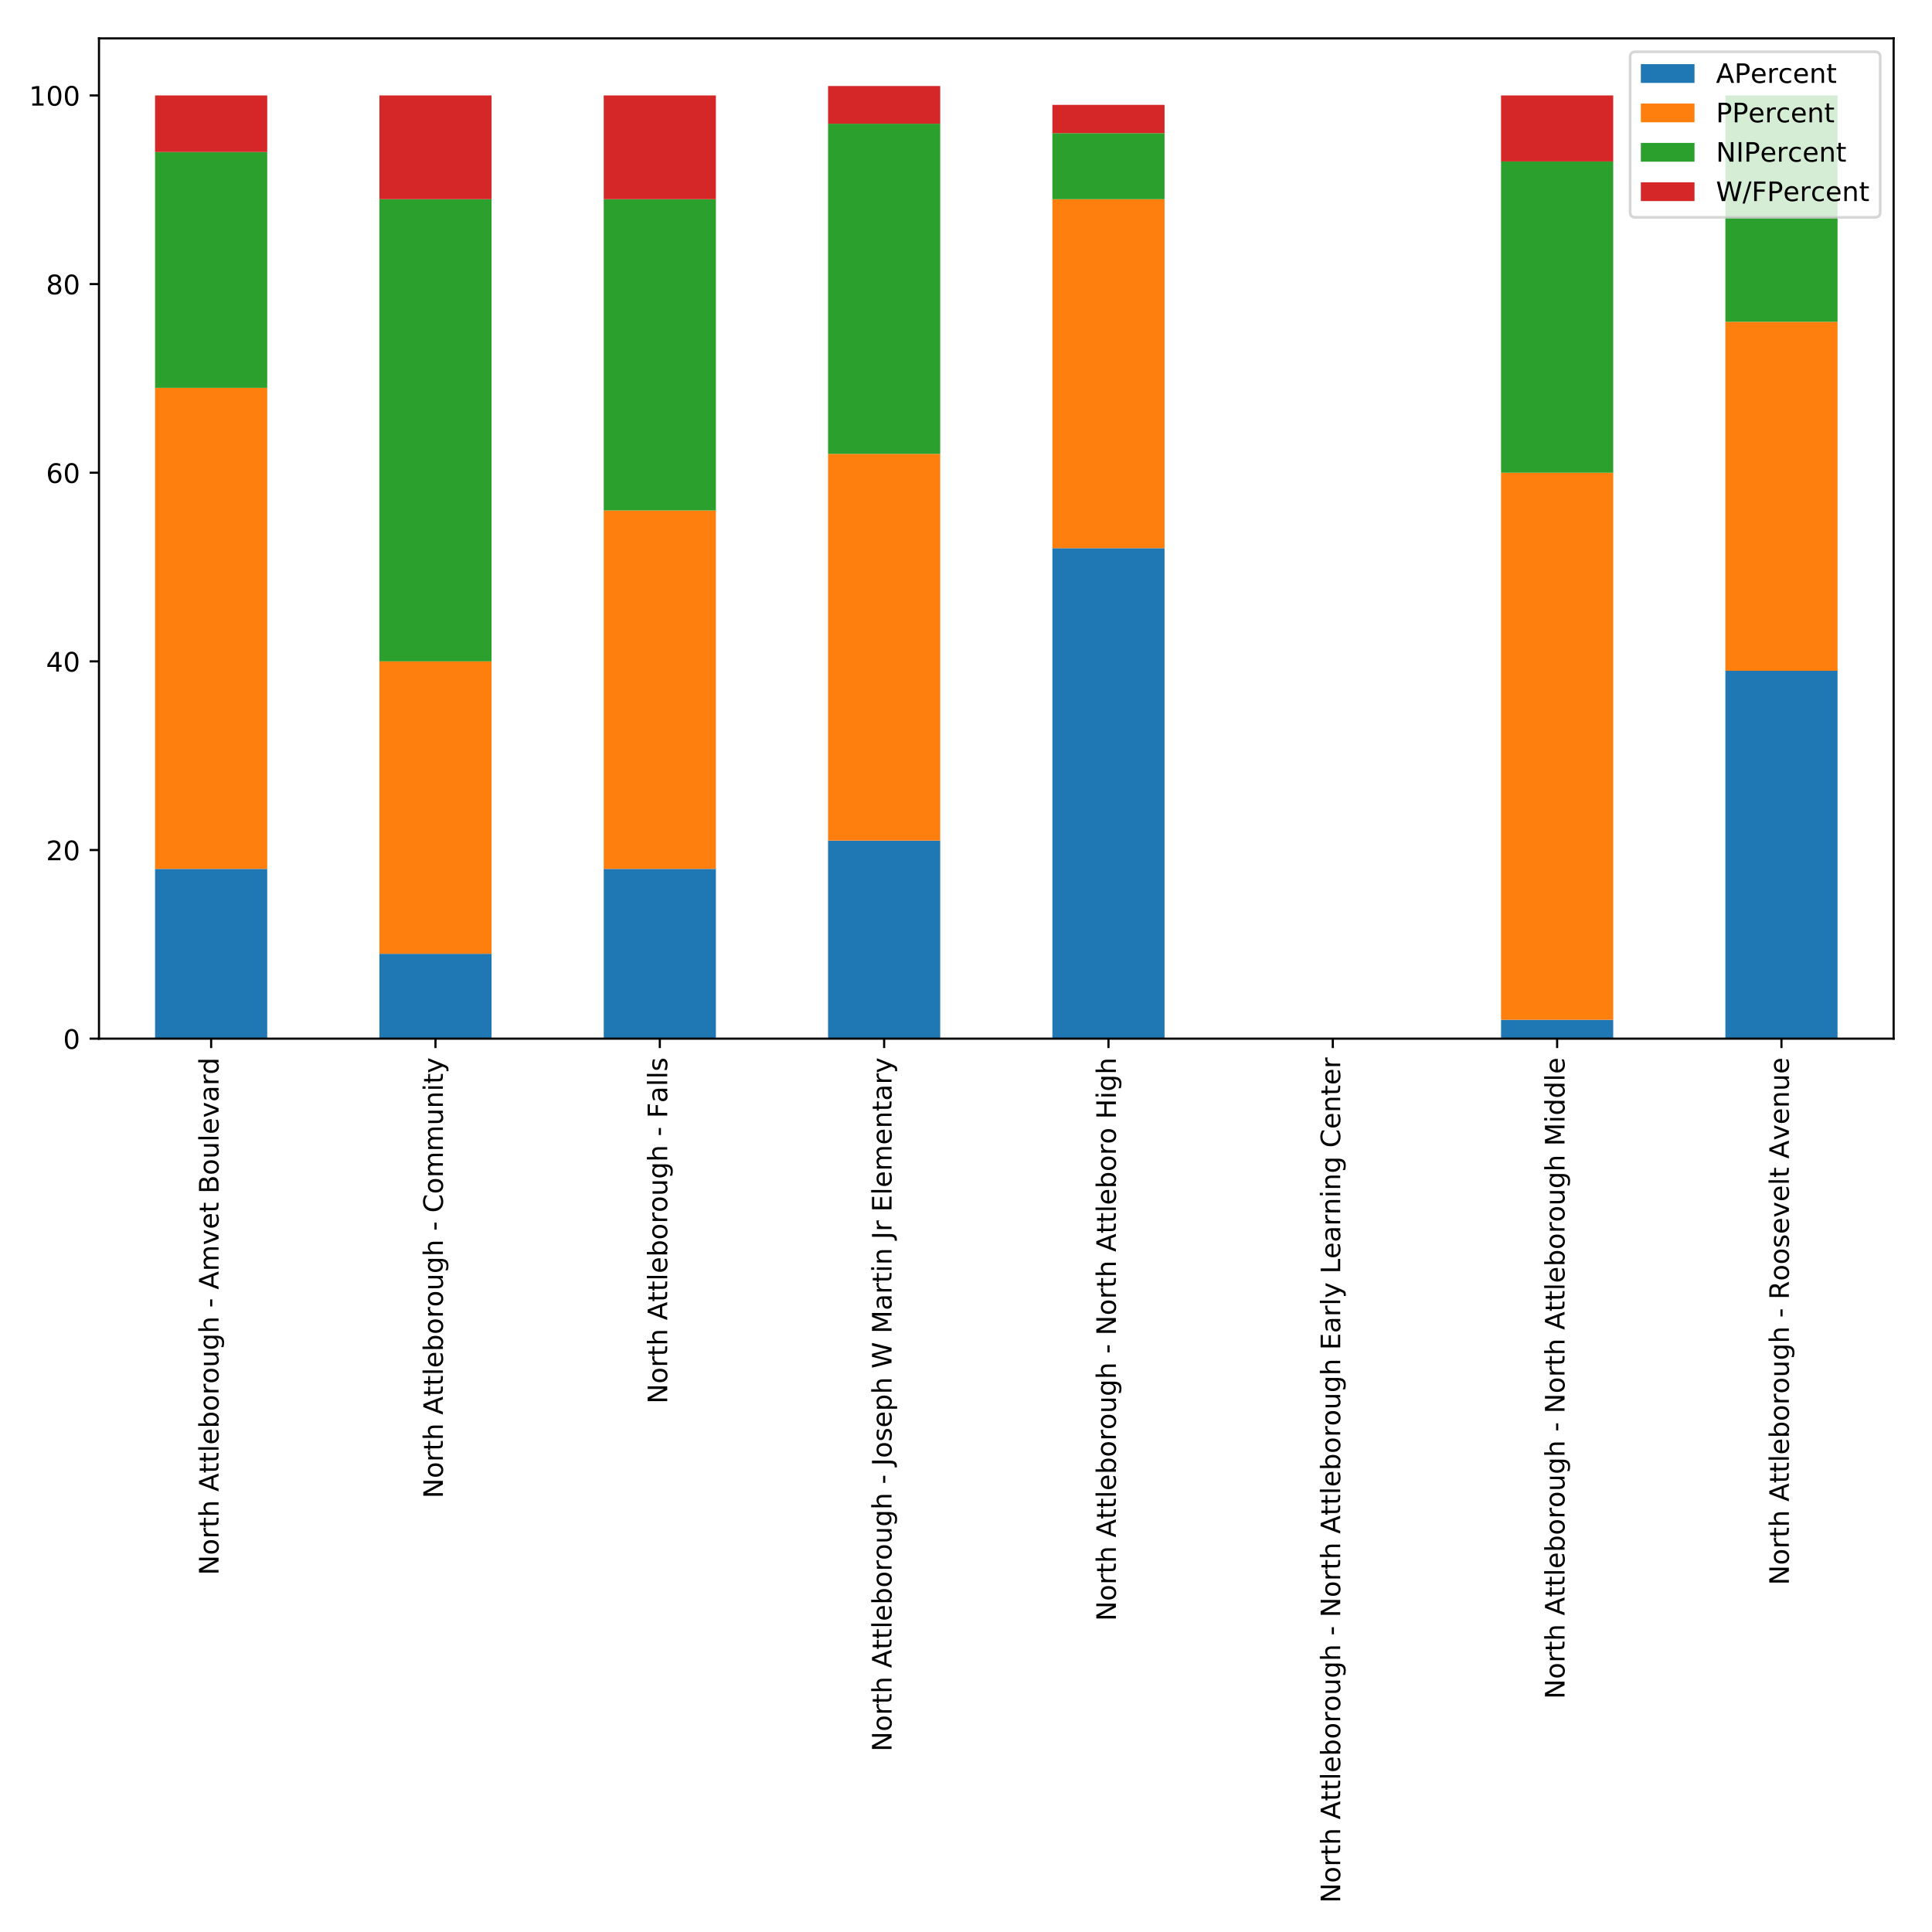 <?xml version="1.0" encoding="utf-8" standalone="no"?>
<!DOCTYPE svg PUBLIC "-//W3C//DTD SVG 1.1//EN"
  "http://www.w3.org/Graphics/SVG/1.1/DTD/svg11.dtd">
<!-- Created with matplotlib (http://matplotlib.org/) -->
<svg height="720pt" version="1.1" viewBox="0 0 720 720" width="720pt" xmlns="http://www.w3.org/2000/svg" xmlns:xlink="http://www.w3.org/1999/xlink">
 <defs>
  <style type="text/css">
*{stroke-linecap:butt;stroke-linejoin:round;}
  </style>
 </defs>
 <g id="figure_1">
  <g id="patch_1">
   <path d="M 0 720 
L 720 720 
L 720 0 
L 0 0 
z
" style="fill:#ffffff;"/>
  </g>
  <g id="axes_1">
   <g id="patch_2">
    <path d="M 36.888 387.077 
L 705.7 387.077 
L 705.7 14.3 
L 36.888 14.3 
z
" style="fill:#ffffff;"/>
   </g>
   <g id="patch_3">
    <path clip-path="url(#pcdb308421e)" d="M 57.788 387.077 
L 99.589 387.077 
L 99.589 323.805 
L 57.788 323.805 
z
" style="fill:#1f77b4;"/>
   </g>
   <g id="patch_4">
    <path clip-path="url(#pcdb308421e)" d="M 141.389 387.077 
L 183.19 387.077 
L 183.19 355.441 
L 141.389 355.441 
z
" style="fill:#1f77b4;"/>
   </g>
   <g id="patch_5">
    <path clip-path="url(#pcdb308421e)" d="M 224.991 387.077 
L 266.792 387.077 
L 266.792 323.805 
L 224.991 323.805 
z
" style="fill:#1f77b4;"/>
   </g>
   <g id="patch_6">
    <path clip-path="url(#pcdb308421e)" d="M 308.593 387.077 
L 350.393 387.077 
L 350.393 313.259 
L 308.593 313.259 
z
" style="fill:#1f77b4;"/>
   </g>
   <g id="patch_7">
    <path clip-path="url(#pcdb308421e)" d="M 392.194 387.077 
L 433.995 387.077 
L 433.995 204.291 
L 392.194 204.291 
z
" style="fill:#1f77b4;"/>
   </g>
   <g id="patch_8">
    <path clip-path="url(#pcdb308421e)" d="M 475.796 387.077 
L 517.596 387.077 
L 517.596 387.077 
L 475.796 387.077 
z
" style="fill:#1f77b4;"/>
   </g>
   <g id="patch_9">
    <path clip-path="url(#pcdb308421e)" d="M 559.397 387.077 
L 601.198 387.077 
L 601.198 380.046 
L 559.397 380.046 
z
" style="fill:#1f77b4;"/>
   </g>
   <g id="patch_10">
    <path clip-path="url(#pcdb308421e)" d="M 642.999 387.077 
L 684.8 387.077 
L 684.8 249.988 
L 642.999 249.988 
z
" style="fill:#1f77b4;"/>
   </g>
   <g id="patch_11">
    <path clip-path="url(#pcdb308421e)" d="M 57.788 323.805 
L 99.589 323.805 
L 99.589 144.535 
L 57.788 144.535 
z
" style="fill:#ff7f0e;"/>
   </g>
   <g id="patch_12">
    <path clip-path="url(#pcdb308421e)" d="M 141.389 355.441 
L 183.19 355.441 
L 183.19 246.472 
L 141.389 246.472 
z
" style="fill:#ff7f0e;"/>
   </g>
   <g id="patch_13">
    <path clip-path="url(#pcdb308421e)" d="M 224.991 323.805 
L 266.792 323.805 
L 266.792 190.231 
L 224.991 190.231 
z
" style="fill:#ff7f0e;"/>
   </g>
   <g id="patch_14">
    <path clip-path="url(#pcdb308421e)" d="M 308.593 313.259 
L 350.393 313.259 
L 350.393 169.14 
L 308.593 169.14 
z
" style="fill:#ff7f0e;"/>
   </g>
   <g id="patch_15">
    <path clip-path="url(#pcdb308421e)" d="M 392.194 204.291 
L 433.995 204.291 
L 433.995 74.232 
L 392.194 74.232 
z
" style="fill:#ff7f0e;"/>
   </g>
   <g id="patch_16">
    <path clip-path="url(#pcdb308421e)" d="M 475.796 387.077 
L 517.596 387.077 
L 517.596 387.077 
L 475.796 387.077 
z
" style="fill:#ff7f0e;"/>
   </g>
   <g id="patch_17">
    <path clip-path="url(#pcdb308421e)" d="M 559.397 380.046 
L 601.198 380.046 
L 601.198 176.17 
L 559.397 176.17 
z
" style="fill:#ff7f0e;"/>
   </g>
   <g id="patch_18">
    <path clip-path="url(#pcdb308421e)" d="M 642.999 249.988 
L 684.8 249.988 
L 684.8 119.929 
L 642.999 119.929 
z
" style="fill:#ff7f0e;"/>
   </g>
   <g id="patch_19">
    <path clip-path="url(#pcdb308421e)" d="M 57.788 144.535 
L 99.589 144.535 
L 99.589 56.657 
L 57.788 56.657 
z
" style="fill:#2ca02c;"/>
   </g>
   <g id="patch_20">
    <path clip-path="url(#pcdb308421e)" d="M 141.389 246.472 
L 183.19 246.472 
L 183.19 74.232 
L 141.389 74.232 
z
" style="fill:#2ca02c;"/>
   </g>
   <g id="patch_21">
    <path clip-path="url(#pcdb308421e)" d="M 224.991 190.231 
L 266.792 190.231 
L 266.792 74.232 
L 224.991 74.232 
z
" style="fill:#2ca02c;"/>
   </g>
   <g id="patch_22">
    <path clip-path="url(#pcdb308421e)" d="M 308.593 169.14 
L 350.393 169.14 
L 350.393 46.112 
L 308.593 46.112 
z
" style="fill:#2ca02c;"/>
   </g>
   <g id="patch_23">
    <path clip-path="url(#pcdb308421e)" d="M 392.194 74.232 
L 433.995 74.232 
L 433.995 49.627 
L 392.194 49.627 
z
" style="fill:#2ca02c;"/>
   </g>
   <g id="patch_24">
    <path clip-path="url(#pcdb308421e)" d="M 475.796 387.077 
L 517.596 387.077 
L 517.596 387.077 
L 475.796 387.077 
z
" style="fill:#2ca02c;"/>
   </g>
   <g id="patch_25">
    <path clip-path="url(#pcdb308421e)" d="M 559.397 176.17 
L 601.198 176.17 
L 601.198 60.172 
L 559.397 60.172 
z
" style="fill:#2ca02c;"/>
   </g>
   <g id="patch_26">
    <path clip-path="url(#pcdb308421e)" d="M 642.999 119.929 
L 684.8 119.929 
L 684.8 35.566 
L 642.999 35.566 
z
" style="fill:#2ca02c;"/>
   </g>
   <g id="patch_27">
    <path clip-path="url(#pcdb308421e)" d="M 57.788 56.657 
L 99.589 56.657 
L 99.589 35.566 
L 57.788 35.566 
z
" style="fill:#d62728;"/>
   </g>
   <g id="patch_28">
    <path clip-path="url(#pcdb308421e)" d="M 141.389 74.232 
L 183.19 74.232 
L 183.19 35.566 
L 141.389 35.566 
z
" style="fill:#d62728;"/>
   </g>
   <g id="patch_29">
    <path clip-path="url(#pcdb308421e)" d="M 224.991 74.232 
L 266.792 74.232 
L 266.792 35.566 
L 224.991 35.566 
z
" style="fill:#d62728;"/>
   </g>
   <g id="patch_30">
    <path clip-path="url(#pcdb308421e)" d="M 308.593 46.112 
L 350.393 46.112 
L 350.393 32.051 
L 308.593 32.051 
z
" style="fill:#d62728;"/>
   </g>
   <g id="patch_31">
    <path clip-path="url(#pcdb308421e)" d="M 392.194 49.627 
L 433.995 49.627 
L 433.995 39.081 
L 392.194 39.081 
z
" style="fill:#d62728;"/>
   </g>
   <g id="patch_32">
    <path clip-path="url(#pcdb308421e)" d="M 475.796 387.077 
L 517.596 387.077 
L 517.596 387.077 
L 475.796 387.077 
z
" style="fill:#d62728;"/>
   </g>
   <g id="patch_33">
    <path clip-path="url(#pcdb308421e)" d="M 559.397 60.172 
L 601.198 60.172 
L 601.198 35.566 
L 559.397 35.566 
z
" style="fill:#d62728;"/>
   </g>
   <g id="patch_34">
    <path clip-path="url(#pcdb308421e)" d="M 642.999 387.077 
L 684.8 387.077 
L 684.8 387.077 
L 642.999 387.077 
z
" style="fill:#d62728;"/>
   </g>
   <g id="matplotlib.axis_1">
    <g id="xtick_1">
     <g id="line2d_1">
      <defs>
       <path d="M 0 0 
L 0 3.5 
" id="ma7c19be5f5" style="stroke:#000000;stroke-width:0.8;"/>
      </defs>
      <g>
       <use style="stroke:#000000;stroke-width:0.8;" x="78.688" xlink:href="#ma7c19be5f5" y="387.077"/>
      </g>
     </g>
     <g id="text_1">
      <!-- North Attleborough - Amvet Boulevard -->
      <defs>
       <path d="M 9.812 72.906 
L 23.094 72.906 
L 55.422 11.922 
L 55.422 72.906 
L 64.984 72.906 
L 64.984 0 
L 51.703 0 
L 19.391 60.984 
L 19.391 0 
L 9.812 0 
z
" id="DejaVuSans-4e"/>
       <path d="M 30.609 48.391 
Q 23.391 48.391 19.188 42.75 
Q 14.984 37.109 14.984 27.297 
Q 14.984 17.484 19.156 11.844 
Q 23.344 6.203 30.609 6.203 
Q 37.797 6.203 41.984 11.859 
Q 46.188 17.531 46.188 27.297 
Q 46.188 37.016 41.984 42.703 
Q 37.797 48.391 30.609 48.391 
z
M 30.609 56 
Q 42.328 56 49.016 48.375 
Q 55.719 40.766 55.719 27.297 
Q 55.719 13.875 49.016 6.219 
Q 42.328 -1.422 30.609 -1.422 
Q 18.844 -1.422 12.172 6.219 
Q 5.516 13.875 5.516 27.297 
Q 5.516 40.766 12.172 48.375 
Q 18.844 56 30.609 56 
z
" id="DejaVuSans-6f"/>
       <path d="M 41.109 46.297 
Q 39.594 47.172 37.812 47.578 
Q 36.031 48 33.891 48 
Q 26.266 48 22.188 43.047 
Q 18.109 38.094 18.109 28.812 
L 18.109 0 
L 9.078 0 
L 9.078 54.688 
L 18.109 54.688 
L 18.109 46.188 
Q 20.953 51.172 25.484 53.578 
Q 30.031 56 36.531 56 
Q 37.453 56 38.578 55.875 
Q 39.703 55.766 41.062 55.516 
z
" id="DejaVuSans-72"/>
       <path d="M 18.312 70.219 
L 18.312 54.688 
L 36.812 54.688 
L 36.812 47.703 
L 18.312 47.703 
L 18.312 18.016 
Q 18.312 11.328 20.141 9.422 
Q 21.969 7.516 27.594 7.516 
L 36.812 7.516 
L 36.812 0 
L 27.594 0 
Q 17.188 0 13.234 3.875 
Q 9.281 7.766 9.281 18.016 
L 9.281 47.703 
L 2.688 47.703 
L 2.688 54.688 
L 9.281 54.688 
L 9.281 70.219 
z
" id="DejaVuSans-74"/>
       <path d="M 54.891 33.016 
L 54.891 0 
L 45.906 0 
L 45.906 32.719 
Q 45.906 40.484 42.875 44.328 
Q 39.844 48.188 33.797 48.188 
Q 26.516 48.188 22.312 43.547 
Q 18.109 38.922 18.109 30.906 
L 18.109 0 
L 9.078 0 
L 9.078 75.984 
L 18.109 75.984 
L 18.109 46.188 
Q 21.344 51.125 25.703 53.562 
Q 30.078 56 35.797 56 
Q 45.219 56 50.047 50.172 
Q 54.891 44.344 54.891 33.016 
z
" id="DejaVuSans-68"/>
       <path id="DejaVuSans-20"/>
       <path d="M 34.188 63.188 
L 20.797 26.906 
L 47.609 26.906 
z
M 28.609 72.906 
L 39.797 72.906 
L 67.578 0 
L 57.328 0 
L 50.688 18.703 
L 17.828 18.703 
L 11.188 0 
L 0.781 0 
z
" id="DejaVuSans-41"/>
       <path d="M 9.422 75.984 
L 18.406 75.984 
L 18.406 0 
L 9.422 0 
z
" id="DejaVuSans-6c"/>
       <path d="M 56.203 29.594 
L 56.203 25.203 
L 14.891 25.203 
Q 15.484 15.922 20.484 11.062 
Q 25.484 6.203 34.422 6.203 
Q 39.594 6.203 44.453 7.469 
Q 49.312 8.734 54.109 11.281 
L 54.109 2.781 
Q 49.266 0.734 44.188 -0.344 
Q 39.109 -1.422 33.891 -1.422 
Q 20.797 -1.422 13.156 6.188 
Q 5.516 13.812 5.516 26.812 
Q 5.516 40.234 12.766 48.109 
Q 20.016 56 32.328 56 
Q 43.359 56 49.781 48.891 
Q 56.203 41.797 56.203 29.594 
z
M 47.219 32.234 
Q 47.125 39.594 43.094 43.984 
Q 39.062 48.391 32.422 48.391 
Q 24.906 48.391 20.391 44.141 
Q 15.875 39.891 15.188 32.172 
z
" id="DejaVuSans-65"/>
       <path d="M 48.688 27.297 
Q 48.688 37.203 44.609 42.844 
Q 40.531 48.484 33.406 48.484 
Q 26.266 48.484 22.188 42.844 
Q 18.109 37.203 18.109 27.297 
Q 18.109 17.391 22.188 11.75 
Q 26.266 6.109 33.406 6.109 
Q 40.531 6.109 44.609 11.75 
Q 48.688 17.391 48.688 27.297 
z
M 18.109 46.391 
Q 20.953 51.266 25.266 53.625 
Q 29.594 56 35.594 56 
Q 45.562 56 51.781 48.094 
Q 58.016 40.188 58.016 27.297 
Q 58.016 14.406 51.781 6.484 
Q 45.562 -1.422 35.594 -1.422 
Q 29.594 -1.422 25.266 0.953 
Q 20.953 3.328 18.109 8.203 
L 18.109 0 
L 9.078 0 
L 9.078 75.984 
L 18.109 75.984 
z
" id="DejaVuSans-62"/>
       <path d="M 8.5 21.578 
L 8.5 54.688 
L 17.484 54.688 
L 17.484 21.922 
Q 17.484 14.156 20.5 10.266 
Q 23.531 6.391 29.594 6.391 
Q 36.859 6.391 41.078 11.031 
Q 45.312 15.672 45.312 23.688 
L 45.312 54.688 
L 54.297 54.688 
L 54.297 0 
L 45.312 0 
L 45.312 8.406 
Q 42.047 3.422 37.719 1 
Q 33.406 -1.422 27.688 -1.422 
Q 18.266 -1.422 13.375 4.438 
Q 8.5 10.297 8.5 21.578 
z
M 31.109 56 
z
" id="DejaVuSans-75"/>
       <path d="M 45.406 27.984 
Q 45.406 37.75 41.375 43.109 
Q 37.359 48.484 30.078 48.484 
Q 22.859 48.484 18.828 43.109 
Q 14.797 37.75 14.797 27.984 
Q 14.797 18.266 18.828 12.891 
Q 22.859 7.516 30.078 7.516 
Q 37.359 7.516 41.375 12.891 
Q 45.406 18.266 45.406 27.984 
z
M 54.391 6.781 
Q 54.391 -7.172 48.188 -13.984 
Q 42 -20.797 29.203 -20.797 
Q 24.469 -20.797 20.266 -20.094 
Q 16.062 -19.391 12.109 -17.922 
L 12.109 -9.188 
Q 16.062 -11.328 19.922 -12.344 
Q 23.781 -13.375 27.781 -13.375 
Q 36.625 -13.375 41.016 -8.766 
Q 45.406 -4.156 45.406 5.172 
L 45.406 9.625 
Q 42.625 4.781 38.281 2.391 
Q 33.938 0 27.875 0 
Q 17.828 0 11.672 7.656 
Q 5.516 15.328 5.516 27.984 
Q 5.516 40.672 11.672 48.328 
Q 17.828 56 27.875 56 
Q 33.938 56 38.281 53.609 
Q 42.625 51.219 45.406 46.391 
L 45.406 54.688 
L 54.391 54.688 
z
" id="DejaVuSans-67"/>
       <path d="M 4.891 31.391 
L 31.203 31.391 
L 31.203 23.391 
L 4.891 23.391 
z
" id="DejaVuSans-2d"/>
       <path d="M 52 44.188 
Q 55.375 50.25 60.062 53.125 
Q 64.75 56 71.094 56 
Q 79.641 56 84.281 50.016 
Q 88.922 44.047 88.922 33.016 
L 88.922 0 
L 79.891 0 
L 79.891 32.719 
Q 79.891 40.578 77.094 44.375 
Q 74.312 48.188 68.609 48.188 
Q 61.625 48.188 57.562 43.547 
Q 53.516 38.922 53.516 30.906 
L 53.516 0 
L 44.484 0 
L 44.484 32.719 
Q 44.484 40.625 41.703 44.406 
Q 38.922 48.188 33.109 48.188 
Q 26.219 48.188 22.156 43.531 
Q 18.109 38.875 18.109 30.906 
L 18.109 0 
L 9.078 0 
L 9.078 54.688 
L 18.109 54.688 
L 18.109 46.188 
Q 21.188 51.219 25.484 53.609 
Q 29.781 56 35.688 56 
Q 41.656 56 45.828 52.969 
Q 50 49.953 52 44.188 
z
" id="DejaVuSans-6d"/>
       <path d="M 2.984 54.688 
L 12.5 54.688 
L 29.594 8.797 
L 46.688 54.688 
L 56.203 54.688 
L 35.688 0 
L 23.484 0 
z
" id="DejaVuSans-76"/>
       <path d="M 19.672 34.812 
L 19.672 8.109 
L 35.5 8.109 
Q 43.453 8.109 47.281 11.406 
Q 51.125 14.703 51.125 21.484 
Q 51.125 28.328 47.281 31.562 
Q 43.453 34.812 35.5 34.812 
z
M 19.672 64.797 
L 19.672 42.828 
L 34.281 42.828 
Q 41.5 42.828 45.031 45.531 
Q 48.578 48.25 48.578 53.812 
Q 48.578 59.328 45.031 62.062 
Q 41.5 64.797 34.281 64.797 
z
M 9.812 72.906 
L 35.016 72.906 
Q 46.297 72.906 52.391 68.219 
Q 58.5 63.531 58.5 54.891 
Q 58.5 48.188 55.375 44.234 
Q 52.25 40.281 46.188 39.312 
Q 53.469 37.75 57.5 32.781 
Q 61.531 27.828 61.531 20.406 
Q 61.531 10.641 54.891 5.312 
Q 48.25 0 35.984 0 
L 9.812 0 
z
" id="DejaVuSans-42"/>
       <path d="M 34.281 27.484 
Q 23.391 27.484 19.188 25 
Q 14.984 22.516 14.984 16.5 
Q 14.984 11.719 18.141 8.906 
Q 21.297 6.109 26.703 6.109 
Q 34.188 6.109 38.703 11.406 
Q 43.219 16.703 43.219 25.484 
L 43.219 27.484 
z
M 52.203 31.203 
L 52.203 0 
L 43.219 0 
L 43.219 8.297 
Q 40.141 3.328 35.547 0.953 
Q 30.953 -1.422 24.312 -1.422 
Q 15.922 -1.422 10.953 3.297 
Q 6 8.016 6 15.922 
Q 6 25.141 12.172 29.828 
Q 18.359 34.516 30.609 34.516 
L 43.219 34.516 
L 43.219 35.406 
Q 43.219 41.609 39.141 45 
Q 35.062 48.391 27.688 48.391 
Q 23 48.391 18.547 47.266 
Q 14.109 46.141 10.016 43.891 
L 10.016 52.203 
Q 14.938 54.109 19.578 55.047 
Q 24.219 56 28.609 56 
Q 40.484 56 46.344 49.844 
Q 52.203 43.703 52.203 31.203 
z
" id="DejaVuSans-61"/>
       <path d="M 45.406 46.391 
L 45.406 75.984 
L 54.391 75.984 
L 54.391 0 
L 45.406 0 
L 45.406 8.203 
Q 42.578 3.328 38.25 0.953 
Q 33.938 -1.422 27.875 -1.422 
Q 17.969 -1.422 11.734 6.484 
Q 5.516 14.406 5.516 27.297 
Q 5.516 40.188 11.734 48.094 
Q 17.969 56 27.875 56 
Q 33.938 56 38.25 53.625 
Q 42.578 51.266 45.406 46.391 
z
M 14.797 27.297 
Q 14.797 17.391 18.875 11.75 
Q 22.953 6.109 30.078 6.109 
Q 37.203 6.109 41.297 11.75 
Q 45.406 17.391 45.406 27.297 
Q 45.406 37.203 41.297 42.844 
Q 37.203 48.484 30.078 48.484 
Q 22.953 48.484 18.875 42.844 
Q 14.797 37.203 14.797 27.297 
z
" id="DejaVuSans-64"/>
      </defs>
      <g transform="translate(81.448 587.02)rotate(-90)scale(0.1 -0.1)">
       <use xlink:href="#DejaVuSans-4e"/>
       <use x="74.805" xlink:href="#DejaVuSans-6f"/>
       <use x="135.986" xlink:href="#DejaVuSans-72"/>
       <use x="177.1" xlink:href="#DejaVuSans-74"/>
       <use x="216.309" xlink:href="#DejaVuSans-68"/>
       <use x="279.688" xlink:href="#DejaVuSans-20"/>
       <use x="311.475" xlink:href="#DejaVuSans-41"/>
       <use x="379.867" xlink:href="#DejaVuSans-74"/>
       <use x="419.076" xlink:href="#DejaVuSans-74"/>
       <use x="458.285" xlink:href="#DejaVuSans-6c"/>
       <use x="486.068" xlink:href="#DejaVuSans-65"/>
       <use x="547.592" xlink:href="#DejaVuSans-62"/>
       <use x="611.068" xlink:href="#DejaVuSans-6f"/>
       <use x="672.25" xlink:href="#DejaVuSans-72"/>
       <use x="713.332" xlink:href="#DejaVuSans-6f"/>
       <use x="774.514" xlink:href="#DejaVuSans-75"/>
       <use x="837.893" xlink:href="#DejaVuSans-67"/>
       <use x="901.369" xlink:href="#DejaVuSans-68"/>
       <use x="964.748" xlink:href="#DejaVuSans-20"/>
       <use x="996.535" xlink:href="#DejaVuSans-2d"/>
       <use x="1032.619" xlink:href="#DejaVuSans-20"/>
       <use x="1064.406" xlink:href="#DejaVuSans-41"/>
       <use x="1132.814" xlink:href="#DejaVuSans-6d"/>
       <use x="1230.227" xlink:href="#DejaVuSans-76"/>
       <use x="1289.406" xlink:href="#DejaVuSans-65"/>
       <use x="1350.93" xlink:href="#DejaVuSans-74"/>
       <use x="1390.139" xlink:href="#DejaVuSans-20"/>
       <use x="1421.926" xlink:href="#DejaVuSans-42"/>
       <use x="1490.529" xlink:href="#DejaVuSans-6f"/>
       <use x="1551.711" xlink:href="#DejaVuSans-75"/>
       <use x="1615.09" xlink:href="#DejaVuSans-6c"/>
       <use x="1642.873" xlink:href="#DejaVuSans-65"/>
       <use x="1704.396" xlink:href="#DejaVuSans-76"/>
       <use x="1763.576" xlink:href="#DejaVuSans-61"/>
       <use x="1824.855" xlink:href="#DejaVuSans-72"/>
       <use x="1865.953" xlink:href="#DejaVuSans-64"/>
      </g>
     </g>
    </g>
    <g id="xtick_2">
     <g id="line2d_2">
      <g>
       <use style="stroke:#000000;stroke-width:0.8;" x="162.29" xlink:href="#ma7c19be5f5" y="387.077"/>
      </g>
     </g>
     <g id="text_2">
      <!-- North Attleborough - Community -->
      <defs>
       <path d="M 64.406 67.281 
L 64.406 56.891 
Q 59.422 61.531 53.781 63.812 
Q 48.141 66.109 41.797 66.109 
Q 29.297 66.109 22.656 58.469 
Q 16.016 50.828 16.016 36.375 
Q 16.016 21.969 22.656 14.328 
Q 29.297 6.688 41.797 6.688 
Q 48.141 6.688 53.781 8.984 
Q 59.422 11.281 64.406 15.922 
L 64.406 5.609 
Q 59.234 2.094 53.438 0.328 
Q 47.656 -1.422 41.219 -1.422 
Q 24.656 -1.422 15.125 8.703 
Q 5.609 18.844 5.609 36.375 
Q 5.609 53.953 15.125 64.078 
Q 24.656 74.219 41.219 74.219 
Q 47.75 74.219 53.531 72.484 
Q 59.328 70.75 64.406 67.281 
z
" id="DejaVuSans-43"/>
       <path d="M 54.891 33.016 
L 54.891 0 
L 45.906 0 
L 45.906 32.719 
Q 45.906 40.484 42.875 44.328 
Q 39.844 48.188 33.797 48.188 
Q 26.516 48.188 22.312 43.547 
Q 18.109 38.922 18.109 30.906 
L 18.109 0 
L 9.078 0 
L 9.078 54.688 
L 18.109 54.688 
L 18.109 46.188 
Q 21.344 51.125 25.703 53.562 
Q 30.078 56 35.797 56 
Q 45.219 56 50.047 50.172 
Q 54.891 44.344 54.891 33.016 
z
" id="DejaVuSans-6e"/>
       <path d="M 9.422 54.688 
L 18.406 54.688 
L 18.406 0 
L 9.422 0 
z
M 9.422 75.984 
L 18.406 75.984 
L 18.406 64.594 
L 9.422 64.594 
z
" id="DejaVuSans-69"/>
       <path d="M 32.172 -5.078 
Q 28.375 -14.844 24.75 -17.812 
Q 21.141 -20.797 15.094 -20.797 
L 7.906 -20.797 
L 7.906 -13.281 
L 13.188 -13.281 
Q 16.891 -13.281 18.938 -11.516 
Q 21 -9.766 23.484 -3.219 
L 25.094 0.875 
L 2.984 54.688 
L 12.5 54.688 
L 29.594 11.922 
L 46.688 54.688 
L 56.203 54.688 
z
" id="DejaVuSans-79"/>
      </defs>
      <g transform="translate(165.049 558.391)rotate(-90)scale(0.1 -0.1)">
       <use xlink:href="#DejaVuSans-4e"/>
       <use x="74.805" xlink:href="#DejaVuSans-6f"/>
       <use x="135.986" xlink:href="#DejaVuSans-72"/>
       <use x="177.1" xlink:href="#DejaVuSans-74"/>
       <use x="216.309" xlink:href="#DejaVuSans-68"/>
       <use x="279.688" xlink:href="#DejaVuSans-20"/>
       <use x="311.475" xlink:href="#DejaVuSans-41"/>
       <use x="379.867" xlink:href="#DejaVuSans-74"/>
       <use x="419.076" xlink:href="#DejaVuSans-74"/>
       <use x="458.285" xlink:href="#DejaVuSans-6c"/>
       <use x="486.068" xlink:href="#DejaVuSans-65"/>
       <use x="547.592" xlink:href="#DejaVuSans-62"/>
       <use x="611.068" xlink:href="#DejaVuSans-6f"/>
       <use x="672.25" xlink:href="#DejaVuSans-72"/>
       <use x="713.332" xlink:href="#DejaVuSans-6f"/>
       <use x="774.514" xlink:href="#DejaVuSans-75"/>
       <use x="837.893" xlink:href="#DejaVuSans-67"/>
       <use x="901.369" xlink:href="#DejaVuSans-68"/>
       <use x="964.748" xlink:href="#DejaVuSans-20"/>
       <use x="996.535" xlink:href="#DejaVuSans-2d"/>
       <use x="1032.619" xlink:href="#DejaVuSans-20"/>
       <use x="1064.406" xlink:href="#DejaVuSans-43"/>
       <use x="1134.23" xlink:href="#DejaVuSans-6f"/>
       <use x="1195.412" xlink:href="#DejaVuSans-6d"/>
       <use x="1292.824" xlink:href="#DejaVuSans-6d"/>
       <use x="1390.236" xlink:href="#DejaVuSans-75"/>
       <use x="1453.615" xlink:href="#DejaVuSans-6e"/>
       <use x="1516.994" xlink:href="#DejaVuSans-69"/>
       <use x="1544.777" xlink:href="#DejaVuSans-74"/>
       <use x="1583.986" xlink:href="#DejaVuSans-79"/>
      </g>
     </g>
    </g>
    <g id="xtick_3">
     <g id="line2d_3">
      <g>
       <use style="stroke:#000000;stroke-width:0.8;" x="245.891" xlink:href="#ma7c19be5f5" y="387.077"/>
      </g>
     </g>
     <g id="text_3">
      <!-- North Attleborough - Falls -->
      <defs>
       <path d="M 9.812 72.906 
L 51.703 72.906 
L 51.703 64.594 
L 19.672 64.594 
L 19.672 43.109 
L 48.578 43.109 
L 48.578 34.812 
L 19.672 34.812 
L 19.672 0 
L 9.812 0 
z
" id="DejaVuSans-46"/>
       <path d="M 44.281 53.078 
L 44.281 44.578 
Q 40.484 46.531 36.375 47.5 
Q 32.281 48.484 27.875 48.484 
Q 21.188 48.484 17.844 46.438 
Q 14.5 44.391 14.5 40.281 
Q 14.5 37.156 16.891 35.375 
Q 19.281 33.594 26.516 31.984 
L 29.594 31.297 
Q 39.156 29.25 43.188 25.516 
Q 47.219 21.781 47.219 15.094 
Q 47.219 7.469 41.188 3.016 
Q 35.156 -1.422 24.609 -1.422 
Q 20.219 -1.422 15.453 -0.562 
Q 10.688 0.297 5.422 2 
L 5.422 11.281 
Q 10.406 8.688 15.234 7.391 
Q 20.062 6.109 24.812 6.109 
Q 31.156 6.109 34.562 8.281 
Q 37.984 10.453 37.984 14.406 
Q 37.984 18.062 35.516 20.016 
Q 33.062 21.969 24.703 23.781 
L 21.578 24.516 
Q 13.234 26.266 9.516 29.906 
Q 5.812 33.547 5.812 39.891 
Q 5.812 47.609 11.281 51.797 
Q 16.75 56 26.812 56 
Q 31.781 56 36.172 55.266 
Q 40.578 54.547 44.281 53.078 
z
" id="DejaVuSans-73"/>
      </defs>
      <g transform="translate(248.651 523.147)rotate(-90)scale(0.1 -0.1)">
       <use xlink:href="#DejaVuSans-4e"/>
       <use x="74.805" xlink:href="#DejaVuSans-6f"/>
       <use x="135.986" xlink:href="#DejaVuSans-72"/>
       <use x="177.1" xlink:href="#DejaVuSans-74"/>
       <use x="216.309" xlink:href="#DejaVuSans-68"/>
       <use x="279.688" xlink:href="#DejaVuSans-20"/>
       <use x="311.475" xlink:href="#DejaVuSans-41"/>
       <use x="379.867" xlink:href="#DejaVuSans-74"/>
       <use x="419.076" xlink:href="#DejaVuSans-74"/>
       <use x="458.285" xlink:href="#DejaVuSans-6c"/>
       <use x="486.068" xlink:href="#DejaVuSans-65"/>
       <use x="547.592" xlink:href="#DejaVuSans-62"/>
       <use x="611.068" xlink:href="#DejaVuSans-6f"/>
       <use x="672.25" xlink:href="#DejaVuSans-72"/>
       <use x="713.332" xlink:href="#DejaVuSans-6f"/>
       <use x="774.514" xlink:href="#DejaVuSans-75"/>
       <use x="837.893" xlink:href="#DejaVuSans-67"/>
       <use x="901.369" xlink:href="#DejaVuSans-68"/>
       <use x="964.748" xlink:href="#DejaVuSans-20"/>
       <use x="996.535" xlink:href="#DejaVuSans-2d"/>
       <use x="1032.619" xlink:href="#DejaVuSans-20"/>
       <use x="1064.406" xlink:href="#DejaVuSans-46"/>
       <use x="1121.785" xlink:href="#DejaVuSans-61"/>
       <use x="1183.064" xlink:href="#DejaVuSans-6c"/>
       <use x="1210.848" xlink:href="#DejaVuSans-6c"/>
       <use x="1238.631" xlink:href="#DejaVuSans-73"/>
      </g>
     </g>
    </g>
    <g id="xtick_4">
     <g id="line2d_4">
      <g>
       <use style="stroke:#000000;stroke-width:0.8;" x="329.493" xlink:href="#ma7c19be5f5" y="387.077"/>
      </g>
     </g>
     <g id="text_4">
      <!-- North Attleborough - Joseph W Martin Jr Elementary -->
      <defs>
       <path d="M 9.812 72.906 
L 19.672 72.906 
L 19.672 5.078 
Q 19.672 -8.109 14.672 -14.062 
Q 9.672 -20.016 -1.422 -20.016 
L -5.172 -20.016 
L -5.172 -11.719 
L -2.094 -11.719 
Q 4.438 -11.719 7.125 -8.047 
Q 9.812 -4.391 9.812 5.078 
z
" id="DejaVuSans-4a"/>
       <path d="M 18.109 8.203 
L 18.109 -20.797 
L 9.078 -20.797 
L 9.078 54.688 
L 18.109 54.688 
L 18.109 46.391 
Q 20.953 51.266 25.266 53.625 
Q 29.594 56 35.594 56 
Q 45.562 56 51.781 48.094 
Q 58.016 40.188 58.016 27.297 
Q 58.016 14.406 51.781 6.484 
Q 45.562 -1.422 35.594 -1.422 
Q 29.594 -1.422 25.266 0.953 
Q 20.953 3.328 18.109 8.203 
z
M 48.688 27.297 
Q 48.688 37.203 44.609 42.844 
Q 40.531 48.484 33.406 48.484 
Q 26.266 48.484 22.188 42.844 
Q 18.109 37.203 18.109 27.297 
Q 18.109 17.391 22.188 11.75 
Q 26.266 6.109 33.406 6.109 
Q 40.531 6.109 44.609 11.75 
Q 48.688 17.391 48.688 27.297 
z
" id="DejaVuSans-70"/>
       <path d="M 3.328 72.906 
L 13.281 72.906 
L 28.609 11.281 
L 43.891 72.906 
L 54.984 72.906 
L 70.312 11.281 
L 85.594 72.906 
L 95.609 72.906 
L 77.297 0 
L 64.891 0 
L 49.516 63.281 
L 33.984 0 
L 21.578 0 
z
" id="DejaVuSans-57"/>
       <path d="M 9.812 72.906 
L 24.516 72.906 
L 43.109 23.297 
L 61.812 72.906 
L 76.516 72.906 
L 76.516 0 
L 66.891 0 
L 66.891 64.016 
L 48.094 14.016 
L 38.188 14.016 
L 19.391 64.016 
L 19.391 0 
L 9.812 0 
z
" id="DejaVuSans-4d"/>
       <path d="M 9.812 72.906 
L 55.906 72.906 
L 55.906 64.594 
L 19.672 64.594 
L 19.672 43.016 
L 54.391 43.016 
L 54.391 34.719 
L 19.672 34.719 
L 19.672 8.297 
L 56.781 8.297 
L 56.781 0 
L 9.812 0 
z
" id="DejaVuSans-45"/>
      </defs>
      <g transform="translate(332.252 652.756)rotate(-90)scale(0.1 -0.1)">
       <use xlink:href="#DejaVuSans-4e"/>
       <use x="74.805" xlink:href="#DejaVuSans-6f"/>
       <use x="135.986" xlink:href="#DejaVuSans-72"/>
       <use x="177.1" xlink:href="#DejaVuSans-74"/>
       <use x="216.309" xlink:href="#DejaVuSans-68"/>
       <use x="279.688" xlink:href="#DejaVuSans-20"/>
       <use x="311.475" xlink:href="#DejaVuSans-41"/>
       <use x="379.867" xlink:href="#DejaVuSans-74"/>
       <use x="419.076" xlink:href="#DejaVuSans-74"/>
       <use x="458.285" xlink:href="#DejaVuSans-6c"/>
       <use x="486.068" xlink:href="#DejaVuSans-65"/>
       <use x="547.592" xlink:href="#DejaVuSans-62"/>
       <use x="611.068" xlink:href="#DejaVuSans-6f"/>
       <use x="672.25" xlink:href="#DejaVuSans-72"/>
       <use x="713.332" xlink:href="#DejaVuSans-6f"/>
       <use x="774.514" xlink:href="#DejaVuSans-75"/>
       <use x="837.893" xlink:href="#DejaVuSans-67"/>
       <use x="901.369" xlink:href="#DejaVuSans-68"/>
       <use x="964.748" xlink:href="#DejaVuSans-20"/>
       <use x="996.535" xlink:href="#DejaVuSans-2d"/>
       <use x="1032.619" xlink:href="#DejaVuSans-20"/>
       <use x="1064.406" xlink:href="#DejaVuSans-4a"/>
       <use x="1093.898" xlink:href="#DejaVuSans-6f"/>
       <use x="1155.08" xlink:href="#DejaVuSans-73"/>
       <use x="1207.18" xlink:href="#DejaVuSans-65"/>
       <use x="1268.703" xlink:href="#DejaVuSans-70"/>
       <use x="1332.18" xlink:href="#DejaVuSans-68"/>
       <use x="1395.559" xlink:href="#DejaVuSans-20"/>
       <use x="1427.346" xlink:href="#DejaVuSans-57"/>
       <use x="1526.223" xlink:href="#DejaVuSans-20"/>
       <use x="1558.01" xlink:href="#DejaVuSans-4d"/>
       <use x="1644.289" xlink:href="#DejaVuSans-61"/>
       <use x="1705.568" xlink:href="#DejaVuSans-72"/>
       <use x="1746.682" xlink:href="#DejaVuSans-74"/>
       <use x="1785.891" xlink:href="#DejaVuSans-69"/>
       <use x="1813.674" xlink:href="#DejaVuSans-6e"/>
       <use x="1877.053" xlink:href="#DejaVuSans-20"/>
       <use x="1908.84" xlink:href="#DejaVuSans-4a"/>
       <use x="1938.332" xlink:href="#DejaVuSans-72"/>
       <use x="1979.445" xlink:href="#DejaVuSans-20"/>
       <use x="2011.232" xlink:href="#DejaVuSans-45"/>
       <use x="2074.416" xlink:href="#DejaVuSans-6c"/>
       <use x="2102.199" xlink:href="#DejaVuSans-65"/>
       <use x="2163.723" xlink:href="#DejaVuSans-6d"/>
       <use x="2261.135" xlink:href="#DejaVuSans-65"/>
       <use x="2322.658" xlink:href="#DejaVuSans-6e"/>
       <use x="2386.037" xlink:href="#DejaVuSans-74"/>
       <use x="2425.246" xlink:href="#DejaVuSans-61"/>
       <use x="2486.525" xlink:href="#DejaVuSans-72"/>
       <use x="2527.639" xlink:href="#DejaVuSans-79"/>
      </g>
     </g>
    </g>
    <g id="xtick_5">
     <g id="line2d_5">
      <g>
       <use style="stroke:#000000;stroke-width:0.8;" x="413.095" xlink:href="#ma7c19be5f5" y="387.077"/>
      </g>
     </g>
     <g id="text_5">
      <!-- North Attleborough - North Attleboro High -->
      <defs>
       <path d="M 9.812 72.906 
L 19.672 72.906 
L 19.672 43.016 
L 55.516 43.016 
L 55.516 72.906 
L 65.375 72.906 
L 65.375 0 
L 55.516 0 
L 55.516 34.719 
L 19.672 34.719 
L 19.672 0 
L 9.812 0 
z
" id="DejaVuSans-48"/>
      </defs>
      <g transform="translate(415.854 604.13)rotate(-90)scale(0.1 -0.1)">
       <use xlink:href="#DejaVuSans-4e"/>
       <use x="74.805" xlink:href="#DejaVuSans-6f"/>
       <use x="135.986" xlink:href="#DejaVuSans-72"/>
       <use x="177.1" xlink:href="#DejaVuSans-74"/>
       <use x="216.309" xlink:href="#DejaVuSans-68"/>
       <use x="279.688" xlink:href="#DejaVuSans-20"/>
       <use x="311.475" xlink:href="#DejaVuSans-41"/>
       <use x="379.867" xlink:href="#DejaVuSans-74"/>
       <use x="419.076" xlink:href="#DejaVuSans-74"/>
       <use x="458.285" xlink:href="#DejaVuSans-6c"/>
       <use x="486.068" xlink:href="#DejaVuSans-65"/>
       <use x="547.592" xlink:href="#DejaVuSans-62"/>
       <use x="611.068" xlink:href="#DejaVuSans-6f"/>
       <use x="672.25" xlink:href="#DejaVuSans-72"/>
       <use x="713.332" xlink:href="#DejaVuSans-6f"/>
       <use x="774.514" xlink:href="#DejaVuSans-75"/>
       <use x="837.893" xlink:href="#DejaVuSans-67"/>
       <use x="901.369" xlink:href="#DejaVuSans-68"/>
       <use x="964.748" xlink:href="#DejaVuSans-20"/>
       <use x="996.535" xlink:href="#DejaVuSans-2d"/>
       <use x="1032.619" xlink:href="#DejaVuSans-20"/>
       <use x="1064.406" xlink:href="#DejaVuSans-4e"/>
       <use x="1139.211" xlink:href="#DejaVuSans-6f"/>
       <use x="1200.393" xlink:href="#DejaVuSans-72"/>
       <use x="1241.506" xlink:href="#DejaVuSans-74"/>
       <use x="1280.715" xlink:href="#DejaVuSans-68"/>
       <use x="1344.094" xlink:href="#DejaVuSans-20"/>
       <use x="1375.881" xlink:href="#DejaVuSans-41"/>
       <use x="1444.273" xlink:href="#DejaVuSans-74"/>
       <use x="1483.482" xlink:href="#DejaVuSans-74"/>
       <use x="1522.691" xlink:href="#DejaVuSans-6c"/>
       <use x="1550.475" xlink:href="#DejaVuSans-65"/>
       <use x="1611.998" xlink:href="#DejaVuSans-62"/>
       <use x="1675.475" xlink:href="#DejaVuSans-6f"/>
       <use x="1736.656" xlink:href="#DejaVuSans-72"/>
       <use x="1777.738" xlink:href="#DejaVuSans-6f"/>
       <use x="1838.92" xlink:href="#DejaVuSans-20"/>
       <use x="1870.707" xlink:href="#DejaVuSans-48"/>
       <use x="1945.902" xlink:href="#DejaVuSans-69"/>
       <use x="1973.686" xlink:href="#DejaVuSans-67"/>
       <use x="2037.162" xlink:href="#DejaVuSans-68"/>
      </g>
     </g>
    </g>
    <g id="xtick_6">
     <g id="line2d_6">
      <g>
       <use style="stroke:#000000;stroke-width:0.8;" x="496.696" xlink:href="#ma7c19be5f5" y="387.077"/>
      </g>
     </g>
     <g id="text_6">
      <!-- North Attleborough - North Attleborough Early Learning Center -->
      <defs>
       <path d="M 9.812 72.906 
L 19.672 72.906 
L 19.672 8.297 
L 55.172 8.297 
L 55.172 0 
L 9.812 0 
z
" id="DejaVuSans-4c"/>
      </defs>
      <g transform="translate(499.455 709.2)rotate(-90)scale(0.1 -0.1)">
       <use xlink:href="#DejaVuSans-4e"/>
       <use x="74.805" xlink:href="#DejaVuSans-6f"/>
       <use x="135.986" xlink:href="#DejaVuSans-72"/>
       <use x="177.1" xlink:href="#DejaVuSans-74"/>
       <use x="216.309" xlink:href="#DejaVuSans-68"/>
       <use x="279.688" xlink:href="#DejaVuSans-20"/>
       <use x="311.475" xlink:href="#DejaVuSans-41"/>
       <use x="379.867" xlink:href="#DejaVuSans-74"/>
       <use x="419.076" xlink:href="#DejaVuSans-74"/>
       <use x="458.285" xlink:href="#DejaVuSans-6c"/>
       <use x="486.068" xlink:href="#DejaVuSans-65"/>
       <use x="547.592" xlink:href="#DejaVuSans-62"/>
       <use x="611.068" xlink:href="#DejaVuSans-6f"/>
       <use x="672.25" xlink:href="#DejaVuSans-72"/>
       <use x="713.332" xlink:href="#DejaVuSans-6f"/>
       <use x="774.514" xlink:href="#DejaVuSans-75"/>
       <use x="837.893" xlink:href="#DejaVuSans-67"/>
       <use x="901.369" xlink:href="#DejaVuSans-68"/>
       <use x="964.748" xlink:href="#DejaVuSans-20"/>
       <use x="996.535" xlink:href="#DejaVuSans-2d"/>
       <use x="1032.619" xlink:href="#DejaVuSans-20"/>
       <use x="1064.406" xlink:href="#DejaVuSans-4e"/>
       <use x="1139.211" xlink:href="#DejaVuSans-6f"/>
       <use x="1200.393" xlink:href="#DejaVuSans-72"/>
       <use x="1241.506" xlink:href="#DejaVuSans-74"/>
       <use x="1280.715" xlink:href="#DejaVuSans-68"/>
       <use x="1344.094" xlink:href="#DejaVuSans-20"/>
       <use x="1375.881" xlink:href="#DejaVuSans-41"/>
       <use x="1444.273" xlink:href="#DejaVuSans-74"/>
       <use x="1483.482" xlink:href="#DejaVuSans-74"/>
       <use x="1522.691" xlink:href="#DejaVuSans-6c"/>
       <use x="1550.475" xlink:href="#DejaVuSans-65"/>
       <use x="1611.998" xlink:href="#DejaVuSans-62"/>
       <use x="1675.475" xlink:href="#DejaVuSans-6f"/>
       <use x="1736.656" xlink:href="#DejaVuSans-72"/>
       <use x="1777.738" xlink:href="#DejaVuSans-6f"/>
       <use x="1838.92" xlink:href="#DejaVuSans-75"/>
       <use x="1902.299" xlink:href="#DejaVuSans-67"/>
       <use x="1965.775" xlink:href="#DejaVuSans-68"/>
       <use x="2029.154" xlink:href="#DejaVuSans-20"/>
       <use x="2060.941" xlink:href="#DejaVuSans-45"/>
       <use x="2124.125" xlink:href="#DejaVuSans-61"/>
       <use x="2185.404" xlink:href="#DejaVuSans-72"/>
       <use x="2226.518" xlink:href="#DejaVuSans-6c"/>
       <use x="2254.301" xlink:href="#DejaVuSans-79"/>
       <use x="2313.48" xlink:href="#DejaVuSans-20"/>
       <use x="2345.268" xlink:href="#DejaVuSans-4c"/>
       <use x="2400.965" xlink:href="#DejaVuSans-65"/>
       <use x="2462.488" xlink:href="#DejaVuSans-61"/>
       <use x="2523.768" xlink:href="#DejaVuSans-72"/>
       <use x="2564.865" xlink:href="#DejaVuSans-6e"/>
       <use x="2628.244" xlink:href="#DejaVuSans-69"/>
       <use x="2656.027" xlink:href="#DejaVuSans-6e"/>
       <use x="2719.406" xlink:href="#DejaVuSans-67"/>
       <use x="2782.883" xlink:href="#DejaVuSans-20"/>
       <use x="2814.67" xlink:href="#DejaVuSans-43"/>
       <use x="2884.494" xlink:href="#DejaVuSans-65"/>
       <use x="2946.018" xlink:href="#DejaVuSans-6e"/>
       <use x="3009.396" xlink:href="#DejaVuSans-74"/>
       <use x="3048.605" xlink:href="#DejaVuSans-65"/>
       <use x="3110.129" xlink:href="#DejaVuSans-72"/>
      </g>
     </g>
    </g>
    <g id="xtick_7">
     <g id="line2d_7">
      <g>
       <use style="stroke:#000000;stroke-width:0.8;" x="580.298" xlink:href="#ma7c19be5f5" y="387.077"/>
      </g>
     </g>
     <g id="text_7">
      <!-- North Attleborough - North Attleborough Middle -->
      <g transform="translate(583.057 633.203)rotate(-90)scale(0.1 -0.1)">
       <use xlink:href="#DejaVuSans-4e"/>
       <use x="74.805" xlink:href="#DejaVuSans-6f"/>
       <use x="135.986" xlink:href="#DejaVuSans-72"/>
       <use x="177.1" xlink:href="#DejaVuSans-74"/>
       <use x="216.309" xlink:href="#DejaVuSans-68"/>
       <use x="279.688" xlink:href="#DejaVuSans-20"/>
       <use x="311.475" xlink:href="#DejaVuSans-41"/>
       <use x="379.867" xlink:href="#DejaVuSans-74"/>
       <use x="419.076" xlink:href="#DejaVuSans-74"/>
       <use x="458.285" xlink:href="#DejaVuSans-6c"/>
       <use x="486.068" xlink:href="#DejaVuSans-65"/>
       <use x="547.592" xlink:href="#DejaVuSans-62"/>
       <use x="611.068" xlink:href="#DejaVuSans-6f"/>
       <use x="672.25" xlink:href="#DejaVuSans-72"/>
       <use x="713.332" xlink:href="#DejaVuSans-6f"/>
       <use x="774.514" xlink:href="#DejaVuSans-75"/>
       <use x="837.893" xlink:href="#DejaVuSans-67"/>
       <use x="901.369" xlink:href="#DejaVuSans-68"/>
       <use x="964.748" xlink:href="#DejaVuSans-20"/>
       <use x="996.535" xlink:href="#DejaVuSans-2d"/>
       <use x="1032.619" xlink:href="#DejaVuSans-20"/>
       <use x="1064.406" xlink:href="#DejaVuSans-4e"/>
       <use x="1139.211" xlink:href="#DejaVuSans-6f"/>
       <use x="1200.393" xlink:href="#DejaVuSans-72"/>
       <use x="1241.506" xlink:href="#DejaVuSans-74"/>
       <use x="1280.715" xlink:href="#DejaVuSans-68"/>
       <use x="1344.094" xlink:href="#DejaVuSans-20"/>
       <use x="1375.881" xlink:href="#DejaVuSans-41"/>
       <use x="1444.273" xlink:href="#DejaVuSans-74"/>
       <use x="1483.482" xlink:href="#DejaVuSans-74"/>
       <use x="1522.691" xlink:href="#DejaVuSans-6c"/>
       <use x="1550.475" xlink:href="#DejaVuSans-65"/>
       <use x="1611.998" xlink:href="#DejaVuSans-62"/>
       <use x="1675.475" xlink:href="#DejaVuSans-6f"/>
       <use x="1736.656" xlink:href="#DejaVuSans-72"/>
       <use x="1777.738" xlink:href="#DejaVuSans-6f"/>
       <use x="1838.92" xlink:href="#DejaVuSans-75"/>
       <use x="1902.299" xlink:href="#DejaVuSans-67"/>
       <use x="1965.775" xlink:href="#DejaVuSans-68"/>
       <use x="2029.154" xlink:href="#DejaVuSans-20"/>
       <use x="2060.941" xlink:href="#DejaVuSans-4d"/>
       <use x="2147.221" xlink:href="#DejaVuSans-69"/>
       <use x="2175.004" xlink:href="#DejaVuSans-64"/>
       <use x="2238.48" xlink:href="#DejaVuSans-64"/>
       <use x="2301.957" xlink:href="#DejaVuSans-6c"/>
       <use x="2329.74" xlink:href="#DejaVuSans-65"/>
      </g>
     </g>
    </g>
    <g id="xtick_8">
     <g id="line2d_8">
      <g>
       <use style="stroke:#000000;stroke-width:0.8;" x="663.899" xlink:href="#ma7c19be5f5" y="387.077"/>
      </g>
     </g>
     <g id="text_8">
      <!-- North Attleborough - Roosevelt Avenue -->
      <defs>
       <path d="M 44.391 34.188 
Q 47.562 33.109 50.562 29.594 
Q 53.562 26.078 56.594 19.922 
L 66.609 0 
L 56 0 
L 46.688 18.703 
Q 43.062 26.031 39.672 28.422 
Q 36.281 30.812 30.422 30.812 
L 19.672 30.812 
L 19.672 0 
L 9.812 0 
L 9.812 72.906 
L 32.078 72.906 
Q 44.578 72.906 50.734 67.672 
Q 56.891 62.453 56.891 51.906 
Q 56.891 45.016 53.688 40.469 
Q 50.484 35.938 44.391 34.188 
z
M 19.672 64.797 
L 19.672 38.922 
L 32.078 38.922 
Q 39.203 38.922 42.844 42.219 
Q 46.484 45.516 46.484 51.906 
Q 46.484 58.297 42.844 61.547 
Q 39.203 64.797 32.078 64.797 
z
" id="DejaVuSans-52"/>
      </defs>
      <g transform="translate(666.659 590.739)rotate(-90)scale(0.1 -0.1)">
       <use xlink:href="#DejaVuSans-4e"/>
       <use x="74.805" xlink:href="#DejaVuSans-6f"/>
       <use x="135.986" xlink:href="#DejaVuSans-72"/>
       <use x="177.1" xlink:href="#DejaVuSans-74"/>
       <use x="216.309" xlink:href="#DejaVuSans-68"/>
       <use x="279.688" xlink:href="#DejaVuSans-20"/>
       <use x="311.475" xlink:href="#DejaVuSans-41"/>
       <use x="379.867" xlink:href="#DejaVuSans-74"/>
       <use x="419.076" xlink:href="#DejaVuSans-74"/>
       <use x="458.285" xlink:href="#DejaVuSans-6c"/>
       <use x="486.068" xlink:href="#DejaVuSans-65"/>
       <use x="547.592" xlink:href="#DejaVuSans-62"/>
       <use x="611.068" xlink:href="#DejaVuSans-6f"/>
       <use x="672.25" xlink:href="#DejaVuSans-72"/>
       <use x="713.332" xlink:href="#DejaVuSans-6f"/>
       <use x="774.514" xlink:href="#DejaVuSans-75"/>
       <use x="837.893" xlink:href="#DejaVuSans-67"/>
       <use x="901.369" xlink:href="#DejaVuSans-68"/>
       <use x="964.748" xlink:href="#DejaVuSans-20"/>
       <use x="996.535" xlink:href="#DejaVuSans-2d"/>
       <use x="1032.619" xlink:href="#DejaVuSans-20"/>
       <use x="1064.406" xlink:href="#DejaVuSans-52"/>
       <use x="1133.826" xlink:href="#DejaVuSans-6f"/>
       <use x="1195.008" xlink:href="#DejaVuSans-6f"/>
       <use x="1256.189" xlink:href="#DejaVuSans-73"/>
       <use x="1308.289" xlink:href="#DejaVuSans-65"/>
       <use x="1369.812" xlink:href="#DejaVuSans-76"/>
       <use x="1428.992" xlink:href="#DejaVuSans-65"/>
       <use x="1490.516" xlink:href="#DejaVuSans-6c"/>
       <use x="1518.299" xlink:href="#DejaVuSans-74"/>
       <use x="1557.508" xlink:href="#DejaVuSans-20"/>
       <use x="1589.295" xlink:href="#DejaVuSans-41"/>
       <use x="1657.625" xlink:href="#DejaVuSans-76"/>
       <use x="1716.805" xlink:href="#DejaVuSans-65"/>
       <use x="1778.328" xlink:href="#DejaVuSans-6e"/>
       <use x="1841.707" xlink:href="#DejaVuSans-75"/>
       <use x="1905.086" xlink:href="#DejaVuSans-65"/>
      </g>
     </g>
    </g>
   </g>
   <g id="matplotlib.axis_2">
    <g id="ytick_1">
     <g id="line2d_9">
      <defs>
       <path d="M 0 0 
L -3.5 0 
" id="mb7aa0d16af" style="stroke:#000000;stroke-width:0.8;"/>
      </defs>
      <g>
       <use style="stroke:#000000;stroke-width:0.8;" x="36.888" xlink:href="#mb7aa0d16af" y="387.077"/>
      </g>
     </g>
     <g id="text_9">
      <!-- 0 -->
      <defs>
       <path d="M 31.781 66.406 
Q 24.172 66.406 20.328 58.906 
Q 16.5 51.422 16.5 36.375 
Q 16.5 21.391 20.328 13.891 
Q 24.172 6.391 31.781 6.391 
Q 39.453 6.391 43.281 13.891 
Q 47.125 21.391 47.125 36.375 
Q 47.125 51.422 43.281 58.906 
Q 39.453 66.406 31.781 66.406 
z
M 31.781 74.219 
Q 44.047 74.219 50.516 64.516 
Q 56.984 54.828 56.984 36.375 
Q 56.984 17.969 50.516 8.266 
Q 44.047 -1.422 31.781 -1.422 
Q 19.531 -1.422 13.062 8.266 
Q 6.594 17.969 6.594 36.375 
Q 6.594 54.828 13.062 64.516 
Q 19.531 74.219 31.781 74.219 
z
" id="DejaVuSans-30"/>
      </defs>
      <g transform="translate(23.525 390.876)scale(0.1 -0.1)">
       <use xlink:href="#DejaVuSans-30"/>
      </g>
     </g>
    </g>
    <g id="ytick_2">
     <g id="line2d_10">
      <g>
       <use style="stroke:#000000;stroke-width:0.8;" x="36.888" xlink:href="#mb7aa0d16af" y="316.775"/>
      </g>
     </g>
     <g id="text_10">
      <!-- 20 -->
      <defs>
       <path d="M 19.188 8.297 
L 53.609 8.297 
L 53.609 0 
L 7.328 0 
L 7.328 8.297 
Q 12.938 14.109 22.625 23.891 
Q 32.328 33.688 34.812 36.531 
Q 39.547 41.844 41.422 45.531 
Q 43.312 49.219 43.312 52.781 
Q 43.312 58.594 39.234 62.25 
Q 35.156 65.922 28.609 65.922 
Q 23.969 65.922 18.812 64.312 
Q 13.672 62.703 7.812 59.422 
L 7.812 69.391 
Q 13.766 71.781 18.938 73 
Q 24.125 74.219 28.422 74.219 
Q 39.75 74.219 46.484 68.547 
Q 53.219 62.891 53.219 53.422 
Q 53.219 48.922 51.531 44.891 
Q 49.859 40.875 45.406 35.406 
Q 44.188 33.984 37.641 27.219 
Q 31.109 20.453 19.188 8.297 
z
" id="DejaVuSans-32"/>
      </defs>
      <g transform="translate(17.163 320.574)scale(0.1 -0.1)">
       <use xlink:href="#DejaVuSans-32"/>
       <use x="63.623" xlink:href="#DejaVuSans-30"/>
      </g>
     </g>
    </g>
    <g id="ytick_3">
     <g id="line2d_11">
      <g>
       <use style="stroke:#000000;stroke-width:0.8;" x="36.888" xlink:href="#mb7aa0d16af" y="246.472"/>
      </g>
     </g>
     <g id="text_11">
      <!-- 40 -->
      <defs>
       <path d="M 37.797 64.312 
L 12.891 25.391 
L 37.797 25.391 
z
M 35.203 72.906 
L 47.609 72.906 
L 47.609 25.391 
L 58.016 25.391 
L 58.016 17.188 
L 47.609 17.188 
L 47.609 0 
L 37.797 0 
L 37.797 17.188 
L 4.891 17.188 
L 4.891 26.703 
z
" id="DejaVuSans-34"/>
      </defs>
      <g transform="translate(17.163 250.272)scale(0.1 -0.1)">
       <use xlink:href="#DejaVuSans-34"/>
       <use x="63.623" xlink:href="#DejaVuSans-30"/>
      </g>
     </g>
    </g>
    <g id="ytick_4">
     <g id="line2d_12">
      <g>
       <use style="stroke:#000000;stroke-width:0.8;" x="36.888" xlink:href="#mb7aa0d16af" y="176.17"/>
      </g>
     </g>
     <g id="text_12">
      <!-- 60 -->
      <defs>
       <path d="M 33.016 40.375 
Q 26.375 40.375 22.484 35.828 
Q 18.609 31.297 18.609 23.391 
Q 18.609 15.531 22.484 10.953 
Q 26.375 6.391 33.016 6.391 
Q 39.656 6.391 43.531 10.953 
Q 47.406 15.531 47.406 23.391 
Q 47.406 31.297 43.531 35.828 
Q 39.656 40.375 33.016 40.375 
z
M 52.594 71.297 
L 52.594 62.312 
Q 48.875 64.062 45.094 64.984 
Q 41.312 65.922 37.594 65.922 
Q 27.828 65.922 22.672 59.328 
Q 17.531 52.734 16.797 39.406 
Q 19.672 43.656 24.016 45.922 
Q 28.375 48.188 33.594 48.188 
Q 44.578 48.188 50.953 41.516 
Q 57.328 34.859 57.328 23.391 
Q 57.328 12.156 50.688 5.359 
Q 44.047 -1.422 33.016 -1.422 
Q 20.359 -1.422 13.672 8.266 
Q 6.984 17.969 6.984 36.375 
Q 6.984 53.656 15.188 63.938 
Q 23.391 74.219 37.203 74.219 
Q 40.922 74.219 44.703 73.484 
Q 48.484 72.75 52.594 71.297 
z
" id="DejaVuSans-36"/>
      </defs>
      <g transform="translate(17.163 179.97)scale(0.1 -0.1)">
       <use xlink:href="#DejaVuSans-36"/>
       <use x="63.623" xlink:href="#DejaVuSans-30"/>
      </g>
     </g>
    </g>
    <g id="ytick_5">
     <g id="line2d_13">
      <g>
       <use style="stroke:#000000;stroke-width:0.8;" x="36.888" xlink:href="#mb7aa0d16af" y="105.868"/>
      </g>
     </g>
     <g id="text_13">
      <!-- 80 -->
      <defs>
       <path d="M 31.781 34.625 
Q 24.75 34.625 20.719 30.859 
Q 16.703 27.094 16.703 20.516 
Q 16.703 13.922 20.719 10.156 
Q 24.75 6.391 31.781 6.391 
Q 38.812 6.391 42.859 10.172 
Q 46.922 13.969 46.922 20.516 
Q 46.922 27.094 42.891 30.859 
Q 38.875 34.625 31.781 34.625 
z
M 21.922 38.812 
Q 15.578 40.375 12.031 44.719 
Q 8.5 49.078 8.5 55.328 
Q 8.5 64.062 14.719 69.141 
Q 20.953 74.219 31.781 74.219 
Q 42.672 74.219 48.875 69.141 
Q 55.078 64.062 55.078 55.328 
Q 55.078 49.078 51.531 44.719 
Q 48 40.375 41.703 38.812 
Q 48.828 37.156 52.797 32.312 
Q 56.781 27.484 56.781 20.516 
Q 56.781 9.906 50.312 4.234 
Q 43.844 -1.422 31.781 -1.422 
Q 19.734 -1.422 13.25 4.234 
Q 6.781 9.906 6.781 20.516 
Q 6.781 27.484 10.781 32.312 
Q 14.797 37.156 21.922 38.812 
z
M 18.312 54.391 
Q 18.312 48.734 21.844 45.562 
Q 25.391 42.391 31.781 42.391 
Q 38.141 42.391 41.719 45.562 
Q 45.312 48.734 45.312 54.391 
Q 45.312 60.062 41.719 63.234 
Q 38.141 66.406 31.781 66.406 
Q 25.391 66.406 21.844 63.234 
Q 18.312 60.062 18.312 54.391 
z
" id="DejaVuSans-38"/>
      </defs>
      <g transform="translate(17.163 109.668)scale(0.1 -0.1)">
       <use xlink:href="#DejaVuSans-38"/>
       <use x="63.623" xlink:href="#DejaVuSans-30"/>
      </g>
     </g>
    </g>
    <g id="ytick_6">
     <g id="line2d_14">
      <g>
       <use style="stroke:#000000;stroke-width:0.8;" x="36.888" xlink:href="#mb7aa0d16af" y="35.566"/>
      </g>
     </g>
     <g id="text_14">
      <!-- 100 -->
      <defs>
       <path d="M 12.406 8.297 
L 28.516 8.297 
L 28.516 63.922 
L 10.984 60.406 
L 10.984 69.391 
L 28.422 72.906 
L 38.281 72.906 
L 38.281 8.297 
L 54.391 8.297 
L 54.391 0 
L 12.406 0 
z
" id="DejaVuSans-31"/>
      </defs>
      <g transform="translate(10.8 39.366)scale(0.1 -0.1)">
       <use xlink:href="#DejaVuSans-31"/>
       <use x="63.623" xlink:href="#DejaVuSans-30"/>
       <use x="127.246" xlink:href="#DejaVuSans-30"/>
      </g>
     </g>
    </g>
   </g>
   <g id="patch_35">
    <path d="M 36.888 387.077 
L 36.888 14.3 
" style="fill:none;stroke:#000000;stroke-linecap:square;stroke-linejoin:miter;stroke-width:0.8;"/>
   </g>
   <g id="patch_36">
    <path d="M 705.7 387.077 
L 705.7 14.3 
" style="fill:none;stroke:#000000;stroke-linecap:square;stroke-linejoin:miter;stroke-width:0.8;"/>
   </g>
   <g id="patch_37">
    <path d="M 36.888 387.077 
L 705.7 387.077 
" style="fill:none;stroke:#000000;stroke-linecap:square;stroke-linejoin:miter;stroke-width:0.8;"/>
   </g>
   <g id="patch_38">
    <path d="M 36.888 14.3 
L 705.7 14.3 
" style="fill:none;stroke:#000000;stroke-linecap:square;stroke-linejoin:miter;stroke-width:0.8;"/>
   </g>
   <g id="legend_1">
    <g id="patch_39">
     <path d="M 609.497 81.013 
L 698.7 81.013 
Q 700.7 81.013 700.7 79.013 
L 700.7 21.3 
Q 700.7 19.3 698.7 19.3 
L 609.497 19.3 
Q 607.497 19.3 607.497 21.3 
L 607.497 79.013 
Q 607.497 81.013 609.497 81.013 
z
" style="fill:#ffffff;opacity:0.8;stroke:#cccccc;stroke-linejoin:miter;"/>
    </g>
    <g id="patch_40">
     <path d="M 611.497 30.898 
L 631.497 30.898 
L 631.497 23.898 
L 611.497 23.898 
z
" style="fill:#1f77b4;"/>
    </g>
    <g id="text_15">
     <!-- APercent -->
     <defs>
      <path d="M 19.672 64.797 
L 19.672 37.406 
L 32.078 37.406 
Q 38.969 37.406 42.719 40.969 
Q 46.484 44.531 46.484 51.125 
Q 46.484 57.672 42.719 61.234 
Q 38.969 64.797 32.078 64.797 
z
M 9.812 72.906 
L 32.078 72.906 
Q 44.344 72.906 50.609 67.359 
Q 56.891 61.812 56.891 51.125 
Q 56.891 40.328 50.609 34.812 
Q 44.344 29.297 32.078 29.297 
L 19.672 29.297 
L 19.672 0 
L 9.812 0 
z
" id="DejaVuSans-50"/>
      <path d="M 48.781 52.594 
L 48.781 44.188 
Q 44.969 46.297 41.141 47.344 
Q 37.312 48.391 33.406 48.391 
Q 24.656 48.391 19.812 42.844 
Q 14.984 37.312 14.984 27.297 
Q 14.984 17.281 19.812 11.734 
Q 24.656 6.203 33.406 6.203 
Q 37.312 6.203 41.141 7.25 
Q 44.969 8.297 48.781 10.406 
L 48.781 2.094 
Q 45.016 0.344 40.984 -0.531 
Q 36.969 -1.422 32.422 -1.422 
Q 20.062 -1.422 12.781 6.344 
Q 5.516 14.109 5.516 27.297 
Q 5.516 40.672 12.859 48.328 
Q 20.219 56 33.016 56 
Q 37.156 56 41.109 55.141 
Q 45.062 54.297 48.781 52.594 
z
" id="DejaVuSans-63"/>
     </defs>
     <g transform="translate(639.497 30.898)scale(0.1 -0.1)">
      <use xlink:href="#DejaVuSans-41"/>
      <use x="68.408" xlink:href="#DejaVuSans-50"/>
      <use x="128.664" xlink:href="#DejaVuSans-65"/>
      <use x="190.188" xlink:href="#DejaVuSans-72"/>
      <use x="231.27" xlink:href="#DejaVuSans-63"/>
      <use x="286.25" xlink:href="#DejaVuSans-65"/>
      <use x="347.773" xlink:href="#DejaVuSans-6e"/>
      <use x="411.152" xlink:href="#DejaVuSans-74"/>
     </g>
    </g>
    <g id="patch_41">
     <path d="M 611.497 45.577 
L 631.497 45.577 
L 631.497 38.577 
L 611.497 38.577 
z
" style="fill:#ff7f0e;"/>
    </g>
    <g id="text_16">
     <!-- PPercent -->
     <g transform="translate(639.497 45.577)scale(0.1 -0.1)">
      <use xlink:href="#DejaVuSans-50"/>
      <use x="60.303" xlink:href="#DejaVuSans-50"/>
      <use x="120.559" xlink:href="#DejaVuSans-65"/>
      <use x="182.082" xlink:href="#DejaVuSans-72"/>
      <use x="223.164" xlink:href="#DejaVuSans-63"/>
      <use x="278.145" xlink:href="#DejaVuSans-65"/>
      <use x="339.668" xlink:href="#DejaVuSans-6e"/>
      <use x="403.047" xlink:href="#DejaVuSans-74"/>
     </g>
    </g>
    <g id="patch_42">
     <path d="M 611.497 60.255 
L 631.497 60.255 
L 631.497 53.255 
L 611.497 53.255 
z
" style="fill:#2ca02c;"/>
    </g>
    <g id="text_17">
     <!-- NIPercent -->
     <defs>
      <path d="M 9.812 72.906 
L 19.672 72.906 
L 19.672 0 
L 9.812 0 
z
" id="DejaVuSans-49"/>
     </defs>
     <g transform="translate(639.497 60.255)scale(0.1 -0.1)">
      <use xlink:href="#DejaVuSans-4e"/>
      <use x="74.805" xlink:href="#DejaVuSans-49"/>
      <use x="104.297" xlink:href="#DejaVuSans-50"/>
      <use x="164.553" xlink:href="#DejaVuSans-65"/>
      <use x="226.076" xlink:href="#DejaVuSans-72"/>
      <use x="267.158" xlink:href="#DejaVuSans-63"/>
      <use x="322.139" xlink:href="#DejaVuSans-65"/>
      <use x="383.662" xlink:href="#DejaVuSans-6e"/>
      <use x="447.041" xlink:href="#DejaVuSans-74"/>
     </g>
    </g>
    <g id="patch_43">
     <path d="M 611.497 74.933 
L 631.497 74.933 
L 631.497 67.933 
L 611.497 67.933 
z
" style="fill:#d62728;"/>
    </g>
    <g id="text_18">
     <!-- W/FPercent -->
     <defs>
      <path d="M 25.391 72.906 
L 33.688 72.906 
L 8.297 -9.281 
L 0 -9.281 
z
" id="DejaVuSans-2f"/>
     </defs>
     <g transform="translate(639.497 74.933)scale(0.1 -0.1)">
      <use xlink:href="#DejaVuSans-57"/>
      <use x="98.877" xlink:href="#DejaVuSans-2f"/>
      <use x="132.568" xlink:href="#DejaVuSans-46"/>
      <use x="190.088" xlink:href="#DejaVuSans-50"/>
      <use x="250.344" xlink:href="#DejaVuSans-65"/>
      <use x="311.867" xlink:href="#DejaVuSans-72"/>
      <use x="352.949" xlink:href="#DejaVuSans-63"/>
      <use x="407.93" xlink:href="#DejaVuSans-65"/>
      <use x="469.453" xlink:href="#DejaVuSans-6e"/>
      <use x="532.832" xlink:href="#DejaVuSans-74"/>
     </g>
    </g>
   </g>
  </g>
 </g>
 <defs>
  <clipPath id="pcdb308421e">
   <rect height="372.777" width="668.812" x="36.888" y="14.3"/>
  </clipPath>
 </defs>
</svg>
